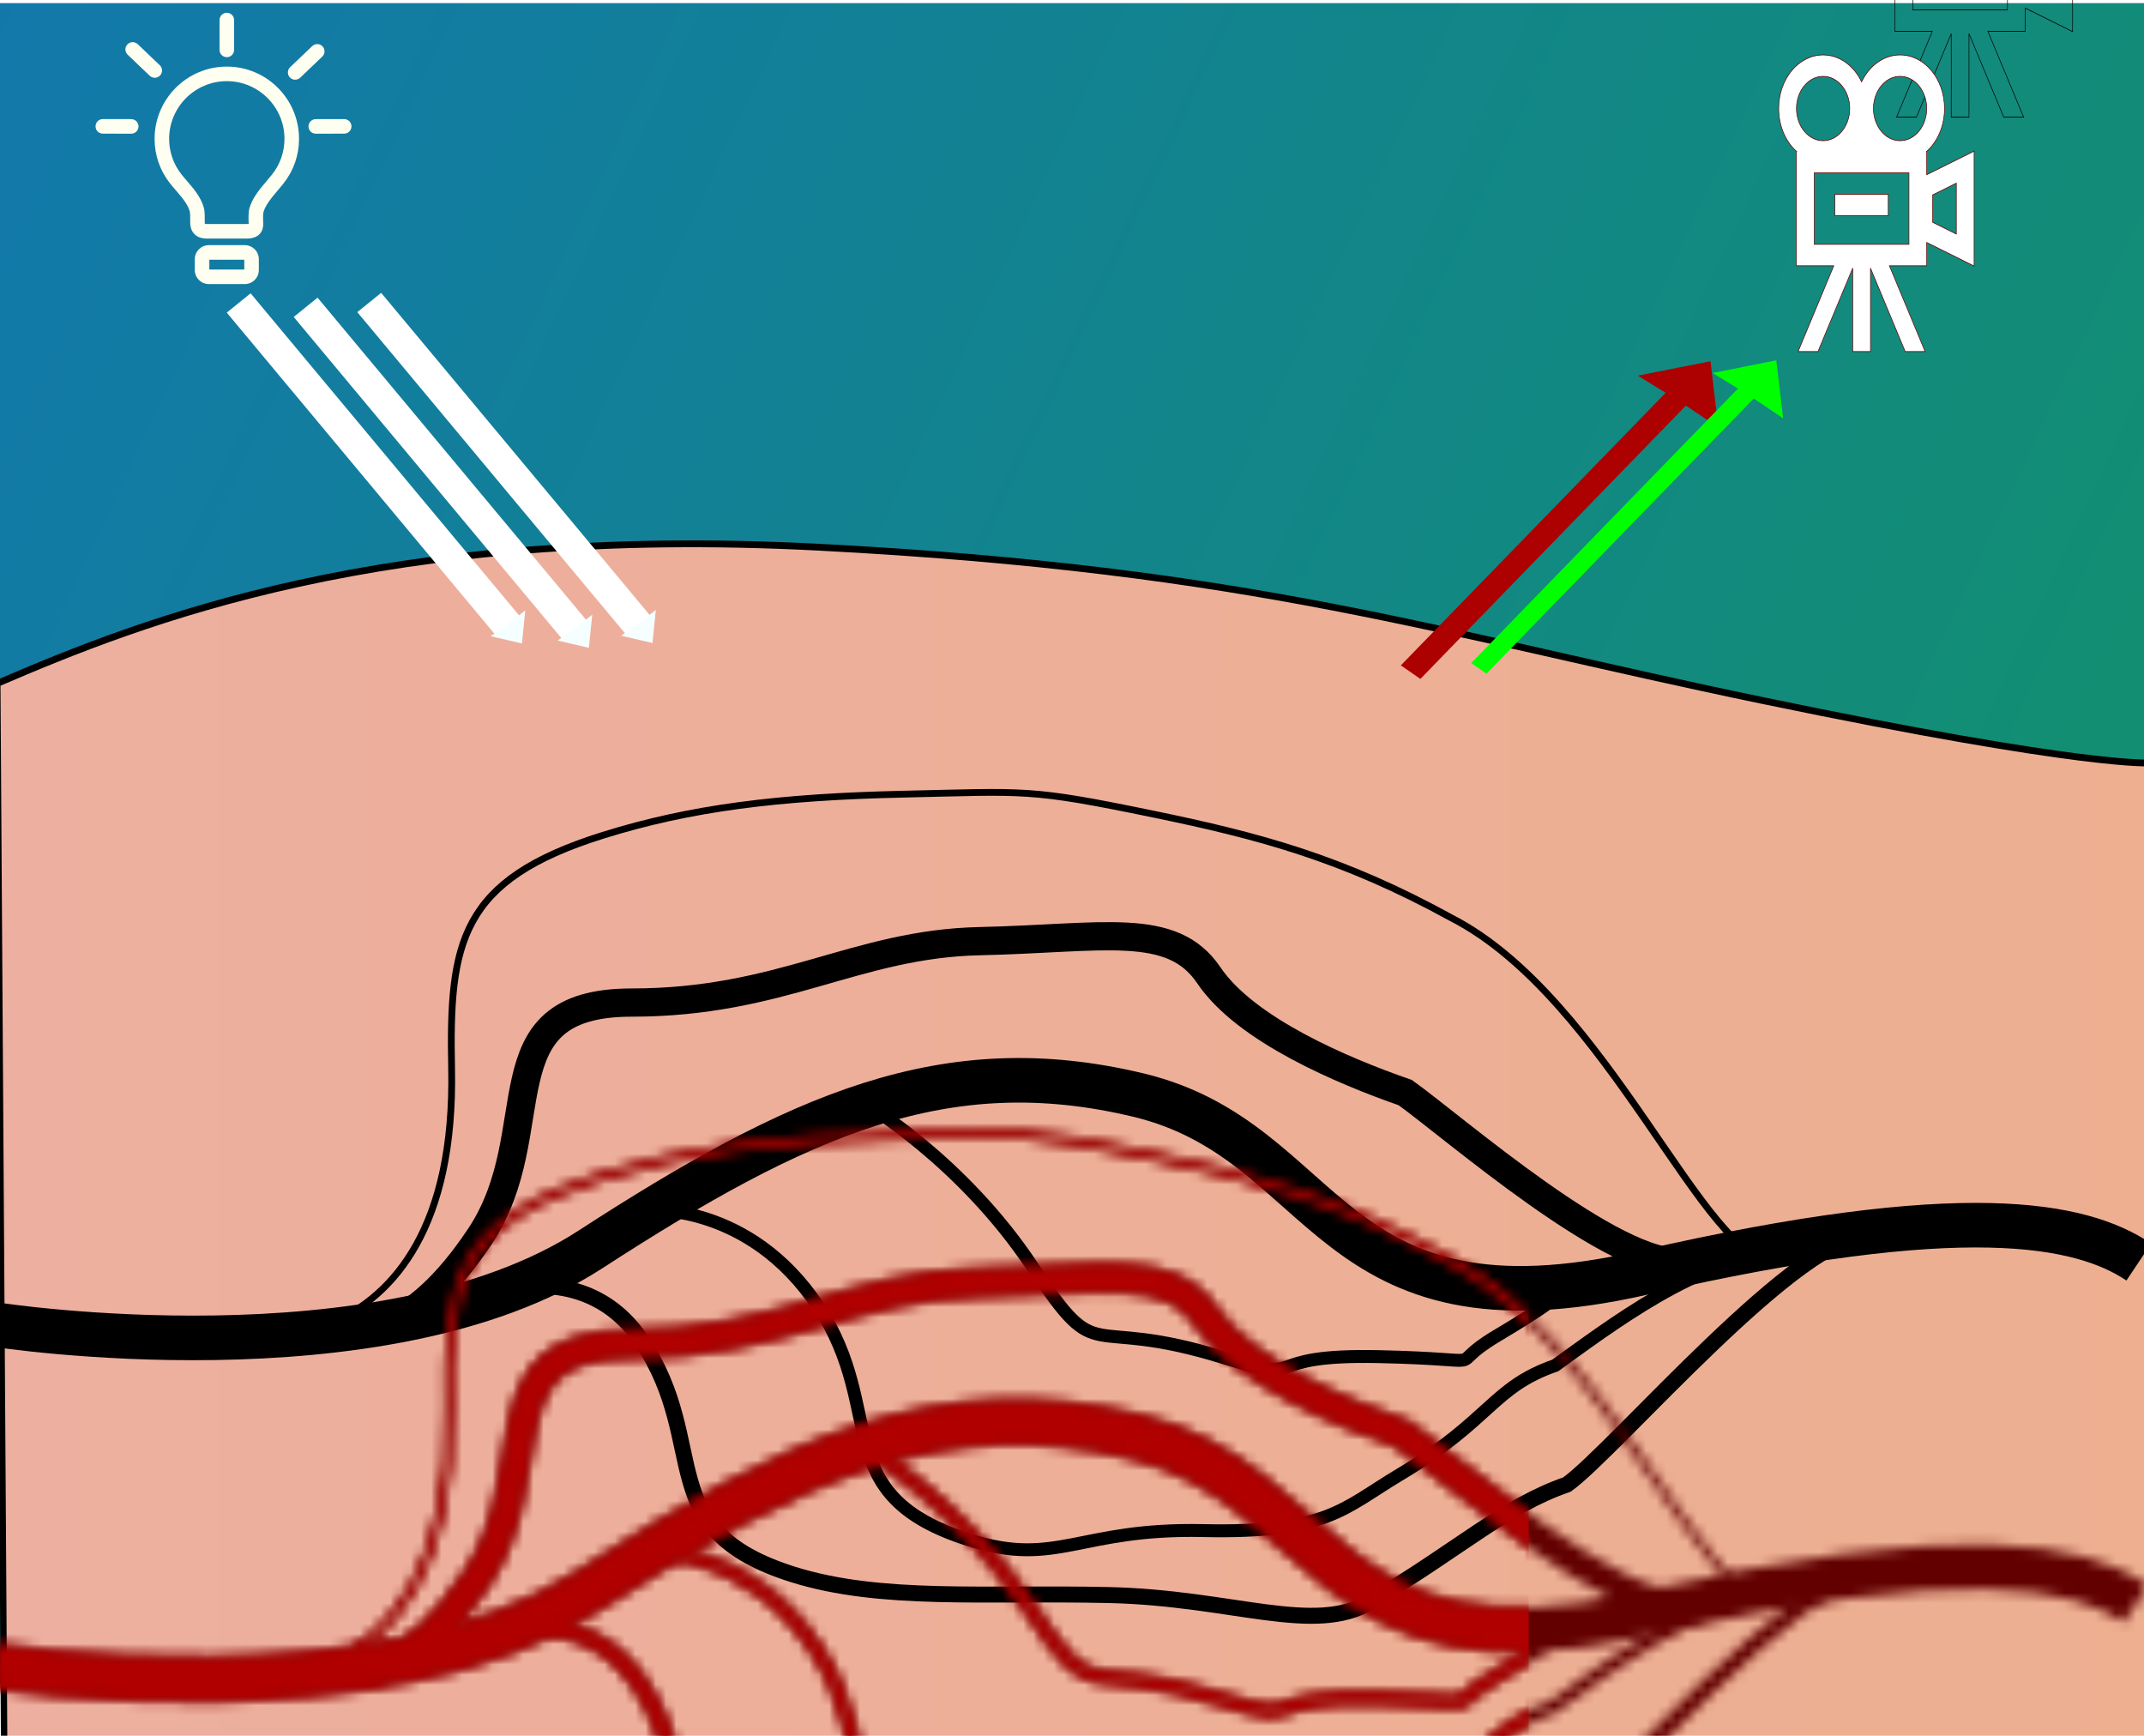 <?xml version="1.0" encoding="UTF-8" standalone="no"?>
<svg
   xmlns:dc="http://purl.org/dc/elements/1.1/"
   xmlns:cc="http://creativecommons.org/ns#"
   xmlns:rdf="http://www.w3.org/1999/02/22-rdf-syntax-ns#"
   xmlns:svg="http://www.w3.org/2000/svg"
   xmlns="http://www.w3.org/2000/svg"
   xmlns:xlink="http://www.w3.org/1999/xlink"
   xmlns:sodipodi="http://sodipodi.sourceforge.net/DTD/sodipodi-0.dtd"
   xmlns:inkscape="http://www.inkscape.org/namespaces/inkscape"
   width="210mm"
   height="170mm"
   viewBox="0 0 210 170"
   version="1.1"
   id="svg2943"
   inkscape:version="1.0 (4035a4fb49, 2020-05-01)"
   sodipodi:docname="underlying_principle.svg">
  <defs
     id="defs2937">
    <linearGradient
       id="linearGradient3579"
       inkscape:collect="always">
      <stop
         id="stop3575"
         offset="0"
         style="stop-color:#edaf9f;stop-opacity:1;" />
      <stop
         id="stop3577"
         offset="1"
         style="stop-color:#edaf90;stop-opacity:1" />
    </linearGradient>
    <linearGradient
       inkscape:collect="always"
       id="linearGradient3417">
      <stop
         style="stop-color:#edaf9f;stop-opacity:1;"
         offset="0"
         id="stop3413" />
      <stop
         style="stop-color:#edaf90;stop-opacity:0.598"
         offset="1"
         id="stop3415" />
    </linearGradient>
    <linearGradient
       inkscape:collect="always"
       id="linearGradient3113">
      <stop
         style="stop-color:#0e8c71;stop-opacity:1"
         offset="0"
         id="stop3109" />
      <stop
         style="stop-color:#0e76a9;stop-opacity:1"
         offset="1"
         id="stop3111" />
    </linearGradient>
    <filter
       inkscape:collect="always"
       style="color-interpolation-filters:sRGB"
       id="filter3042"
       x="-0.017"
       width="1.033"
       y="-0.02"
       height="1.04">
      <feGaussianBlur
         inkscape:collect="always"
         stdDeviation="1.449"
         id="feGaussianBlur3044" />
    </filter>
    <linearGradient
       inkscape:collect="always"
       xlink:href="#linearGradient3113"
       id="linearGradient3115"
       x1="141.808"
       y1="115.912"
       x2="-0.267"
       y2="0.064"
       gradientUnits="userSpaceOnUse"
       gradientTransform="matrix(1,0,0,1.739,0,0.194)" />
    <linearGradient
       inkscape:collect="always"
       xlink:href="#linearGradient3417"
       id="linearGradient3419"
       x1="28.413"
       y1="121.057"
       x2="212.005"
       y2="181.281"
       gradientUnits="userSpaceOnUse"
       gradientTransform="translate(-31.276,53.237)" />
    <linearGradient
       inkscape:collect="always"
       xlink:href="#linearGradient3579"
       id="linearGradient3573"
       x1="-1.132"
       y1="164.336"
       x2="210.75"
       y2="164.336"
       gradientUnits="userSpaceOnUse"
       gradientTransform="matrix(0.995,0,0,0.784,1.4,-20.23)" />
    <filter
       height="1.015"
       y="-0.007"
       width="1.008"
       x="-0.004"
       id="filter1169"
       style="color-interpolation-filters:sRGB"
       inkscape:collect="always">
      <feGaussianBlur
         id="feGaussianBlur1171"
         stdDeviation="0.335"
         inkscape:collect="always" />
    </filter>
  </defs>
  <sodipodi:namedview
     id="base"
     pagecolor="#ffffff"
     bordercolor="#666666"
     borderopacity="1.0"
     inkscape:pageopacity="0.0"
     inkscape:pageshadow="2"
     inkscape:zoom="0.79519231"
     inkscape:cx="456.83475"
     inkscape:cy="436.33609"
     inkscape:document-units="mm"
     inkscape:current-layer="layer1"
     showgrid="false"
     inkscape:window-width="1920"
     inkscape:window-height="1017"
     inkscape:window-x="-8"
     inkscape:window-y="-8"
     inkscape:window-maximized="1"
     inkscape:document-rotation="0" />
  <mask
     id="myMask">
    <g
       inkscape:groupmode="layer"
       id="layer4"
       inkscape:label="Mask"
       style="display:inline">
      <g
         id="g3653"
         style="opacity:1;stroke:#62ff00;stroke-opacity:1">
        <path
           sodipodi:nodetypes="csssc"
           inkscape:connector-curvature="0"
           id="path3488"
           d="m -0.378,154.692 c 0,0 37.798,5.859 58.208,-7.371 20.411,-13.229 34.774,-19.655 53.673,-15.119 18.899,4.536 18.143,24.568 49.515,17.387 31.372,-7.182 42.803,-4.822 48.473,-1.042"
           style="fill:none;stroke:#62ff00;stroke-width:4.365;stroke-linecap:butt;stroke-linejoin:miter;stroke-miterlimit:4;stroke-dasharray:none;stroke-opacity:1" />
        <path
           sodipodi:nodetypes="csssscc"
           inkscape:connector-curvature="0"
           id="path3490"
           d="m 34.879,155.214 c 0,0 5.345,1.069 12.161,-9.221 6.815,-10.29 0.134,-22.852 14.833,-22.852 14.7,0 21.916,-5.746 34.077,-6.014 12.161,-0.267 18.843,-2.005 22.451,3.341 3.608,5.345 13.096,9.354 19.243,11.493 4.677,3.341 20.713,17.373 27.262,16.571"
           style="fill:none;stroke:#62ff00;stroke-width:2.765;stroke-linecap:butt;stroke-linejoin:miter;stroke-miterlimit:4;stroke-dasharray:none;stroke-opacity:1" />
        <path
           sodipodi:nodetypes="csssscc"
           inkscape:connector-curvature="0"
           id="path3490-2"
           d="m 42.593,153.515 c 0,0 13.472,-7.495 20.287,2.795 6.815,10.29 0.803,18.467 14.833,22.852 8.553,2.673 18.709,1.737 30.87,2.005 12.161,0.267 20.12,3.974 25.658,0.668 8.954,-5.345 13.096,-9.354 19.243,-11.493 4.677,-3.341 23.17,-25.121 29.718,-24.319"
           style="fill:none;stroke:#62ff00;stroke-width:1.565;stroke-linecap:butt;stroke-linejoin:miter;stroke-miterlimit:4;stroke-dasharray:none;stroke-opacity:1" />
        <path
           sodipodi:nodetypes="csssscc"
           inkscape:connector-curvature="0"
           id="path3490-2-0"
           d="m 19.866,154.938 c 0.611,1.697 24.988,5.615 24.368,-25.329 -0.247,-12.34 0.803,-18.467 14.833,-22.852 8.553,-2.673 17.197,-3.757 29.358,-4.024 12.161,-0.267 12.275,-0.583 24.616,1.967 10.212,2.11 18.442,4.276 29.132,10.156 15.368,7.884 25.041,34.208 31.589,33.406"
           style="fill:none;stroke:#62ff00;stroke-width:0.665;stroke-linecap:butt;stroke-linejoin:miter;stroke-miterlimit:4;stroke-dasharray:none;stroke-opacity:1" />
        <path
           sodipodi:nodetypes="csssscc"
           inkscape:connector-curvature="0"
           id="path3490-2-5"
           d="m 63.354,143.46 c 0,0 9.997,-0.813 16.813,9.477 6.815,10.29 0.803,18.467 14.833,22.852 8.553,2.673 10.691,-1.203 22.852,-0.935 12.161,0.267 13.706,-2.173 19.243,-5.479 8.954,-5.345 9.087,-8.553 15.234,-10.691 4.677,-3.341 14.885,-11.223 21.433,-10.421"
           style="fill:none;stroke:#62ff00;stroke-width:1.265;stroke-linecap:butt;stroke-linejoin:miter;stroke-miterlimit:4;stroke-dasharray:none;stroke-opacity:1" />
        <path
           sodipodi:nodetypes="cssssc"
           inkscape:connector-curvature="0"
           id="path3490-2-5-0"
           d="m 84.842,133.106 c 0,0 9.463,5.602 16.278,15.891 6.815,10.29 4.812,4.569 18.843,8.954 8.553,2.673 2.94,-0.401 15.101,-0.134 12.161,0.267 5.955,1.301 11.493,-2.005 8.954,-5.345 2.138,-2.138 8.285,-4.276"
           style="fill:none;stroke:#62ff00;stroke-width:1.265;stroke-linecap:butt;stroke-linejoin:miter;stroke-miterlimit:4;stroke-dasharray:none;stroke-opacity:1" />
      </g>
    </g>
  </mask>
  <g
     inkscape:label="Layer 1"
     inkscape:groupmode="layer"
     id="layer1">
    <rect
       style="opacity:0.986;fill:url(#linearGradient3115);fill-opacity:1;stroke:none;stroke-width:2.46;stroke-miterlimit:4;stroke-dasharray:none;stroke-opacity:1"
       id="rect4499"
       width="210.608"
       height="164.578"
       x="-0.267"
       y="0.305" />
    <path
       transform="matrix(1,0,0,1.066,0,-3.493)"
       style="fill:url(#linearGradient3573);fill-opacity:1;stroke:#000000;stroke-width:0.627;stroke-linecap:butt;stroke-linejoin:miter;stroke-miterlimit:4;stroke-dasharray:none;stroke-opacity:1;filter:url(#filter1169)"
       d="M -0.267,66.063 C 13.973,60.328 37.496,51.464 80.215,53.55 c 42.719,2.086 60.271,7.821 92.393,14.078 32.122,6.257 38.083,5.735 38.083,5.735 L 211.023,163.827 0.406,163.566 Z"
       id="path3565"
       sodipodi:nodetypes="csscccc" />
    <g
       transform="translate(0,-24.955)"
       id="g4419-1"
       style="fill:none;fill-opacity:1;stroke:#000000;stroke-opacity:1;filter:url(#filter3042)">
      <path
         style="fill:none;fill-opacity:1;stroke:#000000;stroke-width:4.365;stroke-linecap:butt;stroke-linejoin:miter;stroke-miterlimit:4;stroke-dasharray:none;stroke-opacity:1"
         d="m -0.378,154.692 c 0,0 37.798,5.859 58.208,-7.371 20.411,-13.229 34.774,-19.655 53.673,-15.119 18.899,4.536 18.143,24.568 49.515,17.387 31.372,-7.182 42.803,-4.822 48.473,-1.042"
         id="path3488-2"
         inkscape:connector-curvature="0"
         sodipodi:nodetypes="csssc" />
      <path
         style="fill:none;fill-opacity:1;stroke:#000000;stroke-width:2.765;stroke-linecap:butt;stroke-linejoin:miter;stroke-miterlimit:4;stroke-dasharray:none;stroke-opacity:1"
         d="m 34.879,155.214 c 0,0 5.345,1.069 12.161,-9.221 6.815,-10.29 0.134,-22.852 14.833,-22.852 14.7,0 21.916,-5.746 34.077,-6.014 12.161,-0.267 18.843,-2.005 22.451,3.341 3.608,5.345 13.096,9.354 19.243,11.493 4.677,3.341 20.713,17.373 27.262,16.571"
         id="path3490-3"
         inkscape:connector-curvature="0"
         sodipodi:nodetypes="csssscc" />
      <path
         style="fill:none;fill-opacity:1;stroke:#000000;stroke-width:1.565;stroke-linecap:butt;stroke-linejoin:miter;stroke-miterlimit:4;stroke-dasharray:none;stroke-opacity:1"
         d="m 42.593,153.515 c 0,0 13.472,-7.495 20.287,2.795 6.815,10.29 0.803,18.467 14.833,22.852 8.553,2.673 18.709,1.737 30.87,2.005 12.161,0.267 20.12,3.974 25.658,0.668 8.954,-5.345 13.096,-9.354 19.243,-11.493 4.677,-3.341 23.17,-25.121 29.718,-24.319"
         id="path3490-2-6"
         inkscape:connector-curvature="0"
         sodipodi:nodetypes="csssscc" />
      <path
         style="fill:none;fill-opacity:1;stroke:#000000;stroke-width:0.665;stroke-linecap:butt;stroke-linejoin:miter;stroke-miterlimit:4;stroke-dasharray:none;stroke-opacity:1"
         d="m 19.866,154.938 c 0.611,1.697 24.988,5.615 24.368,-25.329 -0.247,-12.34 0.803,-18.467 14.833,-22.852 8.553,-2.673 17.197,-3.757 29.358,-4.024 12.161,-0.267 12.275,-0.583 24.616,1.967 10.212,2.11 18.442,4.276 29.132,10.156 15.368,7.884 25.041,34.208 31.589,33.406"
         id="path3490-2-0-6"
         inkscape:connector-curvature="0"
         sodipodi:nodetypes="csssscc" />
      <path
         style="fill:none;fill-opacity:1;stroke:#000000;stroke-width:1.265;stroke-linecap:butt;stroke-linejoin:miter;stroke-miterlimit:4;stroke-dasharray:none;stroke-opacity:1"
         d="m 63.354,143.46 c 0,0 9.997,-0.813 16.813,9.477 6.815,10.29 0.803,18.467 14.833,22.852 8.553,2.673 10.691,-1.203 22.852,-0.935 12.161,0.267 13.706,-2.173 19.243,-5.479 8.954,-5.345 9.087,-8.553 15.234,-10.691 4.677,-3.341 14.885,-11.223 21.433,-10.421"
         id="path3490-2-5-3"
         inkscape:connector-curvature="0"
         sodipodi:nodetypes="csssscc" />
      <path
         style="fill:none;fill-opacity:1;stroke:#000000;stroke-width:1.265;stroke-linecap:butt;stroke-linejoin:miter;stroke-miterlimit:4;stroke-dasharray:none;stroke-opacity:1"
         d="m 84.842,133.106 c 0,0 9.463,5.602 16.278,15.891 6.815,10.29 4.812,4.569 18.843,8.954 8.553,2.673 2.94,-0.401 15.101,-0.134 12.161,0.267 5.955,1.301 11.493,-2.005 8.954,-5.345 2.138,-2.138 8.285,-4.276"
         id="path3490-2-5-0-6"
         inkscape:connector-curvature="0"
         sodipodi:nodetypes="cssssc" />
      <g
         style="fill:none;fill-opacity:1;stroke:#000000;stroke-opacity:1"
         transform="matrix(0.058,0,0,0.07,181.403,7.376)"
         id="g4559-9">
        <g
           style="fill:none;fill-opacity:1;stroke:#000000;stroke-opacity:1"
           id="XMLID_526_-5">
          <path
             style="fill:none;fill-opacity:1;stroke:#000000;stroke-opacity:1"
             inkscape:connector-curvature="0"
             id="XMLID_527_-2"
             d="m 292.5,295 v -32.551 l 80,32.953 V 134.599 l -80,32.953 V 135 h -0.052 C 310.681,121.306 322.5,99.508 322.5,75 322.5,33.645 288.855,0 247.5,0 219.736,0 195.466,15.176 182.5,37.656 169.534,15.176 145.264,0 117.5,0 c -41.355,0 -75,33.645 -75,75 0,24.508 11.817,46.306 30.052,60 H 72.5 v 160 h 63.056 L 75.243,415 h 33.576 L 167.5,298.247 V 415 h 30 V 298.247 L 256.181,415 h 33.575 L 229.444,295 Z m -190,-130 h 160 v 100 h -160 z m -30,-90 c 0,-24.813 20.187,-45 45,-45 24.813,0 45,20.187 45,45 0,24.813 -20.186,45 -45,45 -24.814,0 -45,-20.187 -45,-45 z m 175,-45 c 24.814,0 45,20.187 45,45 0,24.813 -20.186,45 -45,45 -24.814,0 -45,-20.187 -45,-45 0,-24.813 20.186,-45 45,-45 z m 55,165.877 40,-16.476 v 71.197 l -40,-16.476 z" />
          <rect
             style="fill:none;fill-opacity:1;stroke:#000000;stroke-opacity:1"
             id="XMLID_535_-3"
             x="137.5"
             y="195"
             width="90"
             height="30" />
        </g>
        <g
           style="fill:none;fill-opacity:1;stroke:#000000;stroke-opacity:1"
           id="g4504-3" />
        <g
           style="fill:none;fill-opacity:1;stroke:#000000;stroke-opacity:1"
           id="g4506-3" />
        <g
           style="fill:none;fill-opacity:1;stroke:#000000;stroke-opacity:1"
           id="g4508-1" />
        <g
           style="fill:none;fill-opacity:1;stroke:#000000;stroke-opacity:1"
           id="g4510-9" />
        <g
           style="fill:none;fill-opacity:1;stroke:#000000;stroke-opacity:1"
           id="g4512-6" />
        <g
           style="fill:none;fill-opacity:1;stroke:#000000;stroke-opacity:1"
           id="g4514-5" />
        <g
           style="fill:none;fill-opacity:1;stroke:#000000;stroke-opacity:1"
           id="g4516-0" />
        <g
           style="fill:none;fill-opacity:1;stroke:#000000;stroke-opacity:1"
           id="g4518-1" />
        <g
           style="fill:none;fill-opacity:1;stroke:#000000;stroke-opacity:1"
           id="g4520-7" />
        <g
           style="fill:none;fill-opacity:1;stroke:#000000;stroke-opacity:1"
           id="g4522-8" />
        <g
           style="fill:none;fill-opacity:1;stroke:#000000;stroke-opacity:1"
           id="g4524-1" />
        <g
           style="fill:none;fill-opacity:1;stroke:#000000;stroke-opacity:1"
           id="g4526-4" />
        <g
           style="fill:none;fill-opacity:1;stroke:#000000;stroke-opacity:1"
           id="g4528-4" />
        <g
           style="fill:none;fill-opacity:1;stroke:#000000;stroke-opacity:1"
           id="g4530-2" />
        <g
           style="fill:none;fill-opacity:1;stroke:#000000;stroke-opacity:1"
           id="g4532-3" />
      </g>
      <g
         style="fill:none;fill-opacity:1;stroke:#000000;stroke-opacity:1"
         transform="matrix(0.265,0,0,0.265,25.012,-8.326)"
         id="g4626-3" />
    </g>
    <g
       style="fill:#ffffff;fill-opacity:1;stroke:#620000;stroke-opacity:1"
       transform="matrix(0.058,0,0,0.07,171.754,5.379)"
       id="g4559">
      <g
         style="fill:#ffffff;fill-opacity:1;stroke:#620000;stroke-opacity:1"
         id="XMLID_526_">
        <path
           style="fill:#ffffff;fill-opacity:1;stroke:#620000;stroke-opacity:1"
           inkscape:connector-curvature="0"
           id="XMLID_527_"
           d="m 292.5,295 v -32.551 l 80,32.953 V 134.599 l -80,32.953 V 135 h -0.052 C 310.681,121.306 322.5,99.508 322.5,75 322.5,33.645 288.855,0 247.5,0 219.736,0 195.466,15.176 182.5,37.656 169.534,15.176 145.264,0 117.5,0 c -41.355,0 -75,33.645 -75,75 0,24.508 11.817,46.306 30.052,60 H 72.5 v 160 h 63.056 L 75.243,415 h 33.576 L 167.5,298.247 V 415 h 30 V 298.247 L 256.181,415 h 33.575 L 229.444,295 Z m -190,-130 h 160 v 100 h -160 z m -30,-90 c 0,-24.813 20.187,-45 45,-45 24.813,0 45,20.187 45,45 0,24.813 -20.186,45 -45,45 -24.814,0 -45,-20.187 -45,-45 z m 175,-45 c 24.814,0 45,20.187 45,45 0,24.813 -20.186,45 -45,45 -24.814,0 -45,-20.187 -45,-45 0,-24.813 20.186,-45 45,-45 z m 55,165.877 40,-16.476 v 71.197 l -40,-16.476 z" />
        <rect
           style="fill:#ffffff;fill-opacity:1;stroke:#620000;stroke-opacity:1"
           id="XMLID_535_"
           x="137.5"
           y="195"
           width="90"
           height="30" />
      </g>
      <g
         style="fill:#ffffff;fill-opacity:1;stroke:#620000;stroke-opacity:1"
         id="g4504" />
      <g
         style="fill:#ffffff;fill-opacity:1;stroke:#620000;stroke-opacity:1"
         id="g4506" />
      <g
         style="fill:#ffffff;fill-opacity:1;stroke:#620000;stroke-opacity:1"
         id="g4508" />
      <g
         style="fill:#ffffff;fill-opacity:1;stroke:#620000;stroke-opacity:1"
         id="g4510" />
      <g
         style="fill:#ffffff;fill-opacity:1;stroke:#620000;stroke-opacity:1"
         id="g4512" />
      <g
         style="fill:#ffffff;fill-opacity:1;stroke:#620000;stroke-opacity:1"
         id="g4514" />
      <g
         style="fill:#ffffff;fill-opacity:1;stroke:#620000;stroke-opacity:1"
         id="g4516" />
      <g
         style="fill:#ffffff;fill-opacity:1;stroke:#620000;stroke-opacity:1"
         id="g4518" />
      <g
         style="fill:#ffffff;fill-opacity:1;stroke:#620000;stroke-opacity:1"
         id="g4520" />
      <g
         style="fill:#ffffff;fill-opacity:1;stroke:#620000;stroke-opacity:1"
         id="g4522" />
      <g
         style="fill:#ffffff;fill-opacity:1;stroke:#620000;stroke-opacity:1"
         id="g4524" />
      <g
         style="fill:#ffffff;fill-opacity:1;stroke:#620000;stroke-opacity:1"
         id="g4526" />
      <g
         style="fill:#ffffff;fill-opacity:1;stroke:#620000;stroke-opacity:1"
         id="g4528" />
      <g
         style="fill:#ffffff;fill-opacity:1;stroke:#620000;stroke-opacity:1"
         id="g4530" />
      <g
         style="fill:#ffffff;fill-opacity:1;stroke:#620000;stroke-opacity:1"
         id="g4532" />
    </g>
    <g
       style="fill:#ffffff;fill-opacity:1;stroke:#620000;stroke-opacity:1"
       transform="matrix(0.265,0,0,0.265,25.012,-33.281)"
       id="g4626" />
    <rect
       style="opacity:0;fill:#eb0000;fill-opacity:1;stroke:none;stroke-width:2.251;stroke-miterlimit:4;stroke-dasharray:none;stroke-opacity:1"
       id="rect4411"
       width="87.13"
       height="111.451"
       x="-0.267"
       y="69.722" />
    <g
       id="g4497"
       transform="matrix(0.095,0,0,0.095,8.607,1.251)">
      <g
         id="g4435"
         style="fill:#fffff1;fill-opacity:1">
        <path
           id="path4421"
           d="m 143.25,55.486 c -41.06,0 -74.465,33.405 -74.465,74.465 0,16.824 5.511,32.711 15.938,45.939 1.998,2.536 4.15,5.033 6.23,7.448 6.212,7.208 12.078,14.017 14.166,21.675 0.045,0.165 0.438,1.773 0.38,7.247 l -0.01,0.791 c -0.063,4.444 -0.147,10.528 4.352,15.091 3.081,3.125 7.399,4.645 13.204,4.645 h 40.272 c 6.268,0 10.774,-1.534 13.776,-4.689 4.061,-4.267 3.789,-9.779 3.608,-13.427 -0.032,-0.645 -0.066,-1.296 -0.074,-1.944 -0.065,-5.48 0.345,-7.025 0.362,-7.09 2.121,-7.657 8.993,-15.732 15.057,-22.855 2.023,-2.377 3.934,-4.622 5.714,-6.879 10.431,-13.23 15.944,-29.12 15.944,-45.951 0.001,-41.06 -33.399,-74.466 -74.454,-74.466 z m 46.732,111.128 c -1.607,2.036 -3.429,4.178 -5.358,6.445 -7.07,8.307 -15.084,17.722 -18.089,28.572 -0.429,1.546 -0.988,4.395 -0.905,11.273 0.01,0.835 0.049,1.675 0.091,2.507 0.032,0.657 0.075,1.523 0.071,2.209 -0.528,0.086 -1.325,0.166 -2.475,0.166 h -40.272 c -1.276,0 -2.022,-0.135 -2.405,-0.237 -0.198,-0.977 -0.17,-3.007 -0.152,-4.287 l 0.012,-0.844 c 0.072,-6.919 -0.483,-9.789 -0.907,-11.348 -2.98,-10.936 -10.575,-19.749 -17.275,-27.524 -2.066,-2.398 -4.019,-4.664 -5.813,-6.942 -8.32,-10.557 -12.718,-23.232 -12.718,-36.654 0,-32.789 26.676,-59.465 59.465,-59.465 32.783,0 59.455,26.676 59.455,59.465 -0.002,13.429 -4.401,26.108 -12.725,36.664 z"
           style="fill:#fffff1;fill-opacity:1"
           inkscape:connector-curvature="0" />
        <path
           id="path4423"
           d="m 161.766,239.564 h -37.041 c -7.995,0 -14.5,6.505 -14.5,14.5 v 11.117 c 0,7.995 6.505,14.5 14.5,14.5 h 37.041 c 7.995,0 14.5,-6.505 14.5,-14.5 v -11.117 c 0,-7.995 -6.505,-14.5 -14.5,-14.5 z m -0.5,25.118 h -36.041 v -10.117 h 36.041 z"
           style="fill:#fffff1;fill-opacity:1"
           inkscape:connector-curvature="0" />
        <path
           id="path4425"
           d="m 143.245,45.779 c 4.143,0 7.5,-3.357 7.5,-7.5 V 7.5 c 0,-4.143 -3.357,-7.5 -7.5,-7.5 -4.143,0 -7.5,3.357 -7.5,7.5 v 30.779 c 0,4.143 3.358,7.5 7.5,7.5 z"
           style="fill:#fffff1;fill-opacity:1"
           inkscape:connector-curvature="0" />
        <path
           id="path4427"
           d="m 241.917,34.598 c -2.858,-2.995 -7.606,-3.106 -10.604,-0.248 l -22.77,21.73 c -2.997,2.859 -3.107,7.607 -0.248,10.604 1.474,1.544 3.448,2.322 5.427,2.322 1.86,0 3.725,-0.688 5.177,-2.074 l 22.77,-21.731 c 2.997,-2.859 3.107,-7.607 0.248,-10.603 z"
           style="fill:#fffff1;fill-opacity:1"
           inkscape:connector-curvature="0" />
        <path
           id="path4429"
           d="m 264.273,109.599 c -0.004,0 -0.008,0 -0.012,0 l -29.311,0.047 c -4.143,0.007 -7.495,3.37 -7.488,7.512 0.007,4.139 3.363,7.488 7.5,7.488 0.004,0 0.008,0 0.012,0 l 29.311,-0.047 c 4.143,-0.007 7.495,-3.37 7.488,-7.512 -0.006,-4.139 -3.363,-7.488 -7.5,-7.488 z"
           style="fill:#fffff1;fill-opacity:1"
           inkscape:connector-curvature="0" />
        <path
           id="path4431"
           d="M 74.386,64.684 C 77.245,61.688 77.135,56.941 74.138,54.08 L 51.368,32.35 c -2.994,-2.858 -7.742,-2.749 -10.604,0.248 -2.859,2.996 -2.749,7.743 0.248,10.604 l 22.77,21.731 c 1.452,1.386 3.315,2.074 5.177,2.074 1.978,-0.001 3.953,-0.779 5.427,-2.323 z"
           style="fill:#fffff1;fill-opacity:1"
           inkscape:connector-curvature="0" />
        <path
           id="path4433"
           d="m 44.729,109.646 -29.31,-0.047 c -0.004,0 -0.008,0 -0.012,0 -4.137,0 -7.493,3.351 -7.5,7.488 -0.007,4.142 3.346,7.505 7.488,7.512 l 29.31,0.047 c 0.004,0 0.008,0 0.012,0 4.137,0 7.493,-3.351 7.5,-7.488 0.008,-4.142 -3.345,-7.506 -7.488,-7.512 z"
           style="fill:#fffff1;fill-opacity:1"
           inkscape:connector-curvature="0" />
      </g>
      <g
         id="g4437" />
      <g
         id="g4439" />
      <g
         id="g4441" />
      <g
         id="g4443" />
      <g
         id="g4445" />
      <g
         id="g4447" />
      <g
         id="g4449" />
      <g
         id="g4451" />
      <g
         id="g4453" />
      <g
         id="g4455" />
      <g
         id="g4457" />
      <g
         id="g4459" />
      <g
         id="g4461" />
      <g
         id="g4463" />
      <g
         id="g4465" />
    </g>
    <g
       style="stroke-width:4.198;stroke-miterlimit:4;stroke-dasharray:none"
       transform="matrix(0.72,0,0,0.709,12.934,-0.166)"
       id="g3517">
      <g
         style="stroke-width:4.198;stroke-miterlimit:4;stroke-dasharray:none"
         id="g3425">
        <path
           id="path3061-0"
           d="M 14.507,42.083 51.107,86.669"
           style="fill:none;stroke:#ffffff;stroke-width:4.198;stroke-linecap:butt;stroke-linejoin:miter;stroke-miterlimit:4;stroke-dasharray:none;stroke-opacity:1" />
        <path
           style="fill:#f6ffff;fill-opacity:1;stroke:none;stroke-width:4.198;stroke-linecap:butt;stroke-linejoin:miter;stroke-miterlimit:4;stroke-dasharray:none;stroke-opacity:1"
           d="m 51.39,86.219 -2.601,1.896 4.25,1.002 0.456,-4.571 z"
           id="path3421" />
      </g>
      <g
         style="stroke-width:4.198;stroke-miterlimit:4;stroke-dasharray:none"
         transform="translate(9.108,0.6)"
         id="g3425-7">
        <path
           style="fill:none;stroke:#ffffff;stroke-width:4.198;stroke-linecap:butt;stroke-linejoin:miter;stroke-miterlimit:4;stroke-dasharray:none;stroke-opacity:1"
           d="M 14.507,42.083 51.107,86.669"
           id="path3061-0-1" />
        <path
           id="path3421-9"
           d="m 51.39,86.219 -2.601,1.896 4.25,1.002 0.456,-4.571 z"
           style="fill:#f6ffff;fill-opacity:1;stroke:none;stroke-width:4.198;stroke-linecap:butt;stroke-linejoin:miter;stroke-miterlimit:4;stroke-dasharray:none;stroke-opacity:1" />
      </g>
      <g
         style="stroke-width:4.198;stroke-miterlimit:4;stroke-dasharray:none"
         id="g3425-7-5"
         transform="translate(17.759,-0.066)">
        <path
           id="path3061-0-1-3"
           d="M 14.507,42.083 51.107,86.669"
           style="fill:none;stroke:#ffffff;stroke-width:4.198;stroke-linecap:butt;stroke-linejoin:miter;stroke-miterlimit:4;stroke-dasharray:none;stroke-opacity:1" />
        <path
           style="fill:#f6ffff;fill-opacity:1;stroke:none;stroke-width:4.198;stroke-linecap:butt;stroke-linejoin:miter;stroke-miterlimit:4;stroke-dasharray:none;stroke-opacity:1"
           d="m 51.39,86.219 -2.601,1.896 4.25,1.002 0.456,-4.571 z"
           id="path3421-9-5" />
      </g>
    </g>
    <g
       id="g3517-5"
       transform="matrix(0.734,0,0,-0.62,127.517,91.918)">
      <g
         style="stroke-width:3.371;stroke-miterlimit:4;stroke-dasharray:none;fill:none;fill-opacity:1;stroke:#00ff00;stroke-opacity:1"
         id="g3425-74">
        <g
           style="stroke-width:3.371;stroke-miterlimit:4;stroke-dasharray:none;fill:none;fill-opacity:1;stroke:#ad0000;stroke-opacity:1"
           id="g3563">
          <path
             style="stroke-width:3.371;stroke-miterlimit:4;stroke-dasharray:none;fill:none;fill-opacity:1;stroke:#ad0000;stroke-opacity:1"
             id="path3061-0-4"
             d="M 14.507,42.083 51.107,86.669">
            <animate
               style="fill-opacity:1;fill:url(#linearGradient1179)"
               repeatCount="indefinite"
               dur="5s"
               values="0.5;0.5;1;0.5;0.5"
               attributeName="stroke-opacity" />
          </path>
          <path
             style="fill:none;fill-opacity:1;stroke:#ad0000;stroke-width:3.371;stroke-linecap:butt;stroke-linejoin:miter;stroke-miterlimit:4;stroke-dasharray:none;stroke-opacity:1"
             d="m 51.39,86.219 -2.601,1.896 4.25,1.002 0.456,-4.571 z"
             id="path3421-0">
            <animate
               style="fill-opacity:1;fill:url(#linearGradient1179)"
               repeatCount="indefinite"
               dur="5s"
               values="0.5;0.5;1;0.5;0.5"
               attributeName="fill-opacity" />
            <animate
               style="fill-opacity:1;fill:url(#linearGradient1179)"
               repeatCount="indefinite"
               dur="5s"
               values="0.5;0.5;1;0.5;0.5"
               attributeName="stroke-opacity" />
          </path>
        </g>
      </g>
      <g
         id="g3425-7-0"
         transform="translate(9.108,0.6)"
         style="fill:#00ff00;fill-opacity:1;stroke:#00ff00;stroke-width:2.631;stroke-miterlimit:4;stroke-dasharray:none;stroke-opacity:1">
        <path
           id="path3061-0-1-1"
           d="M 14.507,42.083 51.107,86.669"
           style="fill:#00ff00;fill-opacity:1;stroke:#00ff00;stroke-width:2.631;stroke-linecap:butt;stroke-linejoin:miter;stroke-miterlimit:4;stroke-dasharray:none;stroke-opacity:1">
          <animate
             repeatCount="indefinite"
             dur="5s"
             values="1;1;.5;1;1"
             attributeName="stroke-opacity" />
        </path>
        <path
           style="fill:#00ff00;fill-opacity:1;stroke:#00ff00;stroke-width:2.631;stroke-linecap:butt;stroke-linejoin:miter;stroke-miterlimit:4;stroke-dasharray:none;stroke-opacity:1"
           d="m 51.39,86.219 -2.601,1.896 4.25,1.002 0.456,-4.571 z"
           id="path3421-9-52">
          <animate
             repeatCount="indefinite"
             dur="5s"
             values="1;1;.5;1;1"
             attributeName="fill-opacity" />
          <animate
             repeatCount="indefinite"
             dur="5s"
             values="1;1;.5;1;1"
             attributeName="stroke-opacity" />
        </path>
      </g>
    </g>
    <rect
       transform="translate(0,-24.955)"
       style="opacity:1;fill:#620000;fill-opacity:1;stroke:none;stroke-width:2.428;stroke-miterlimit:4;stroke-dasharray:none;stroke-opacity:1"
       id="rect3585"
       width="210.608"
       height="186.994"
       x="-0.267"
       y="33.455"
       mask="url(#myMask)" />
    <rect
       transform="translate(0,-24.955)"
       y="33.455"
       x="-0.267"
       height="186.994"
       width="150"
       id="rect3585-9"
       style="opacity:1;fill:#b00000;fill-opacity:1;stroke:none;stroke-width:1.294;stroke-miterlimit:4;stroke-dasharray:none;stroke-opacity:1;filter:url(#filter3042)"
       mask="url(#myMask)">
      <animate
         repeatCount="indefinite"
         dur="5s"
         values="-200;400"
         attributeName="x" />
    </rect>
  </g>
</svg>
